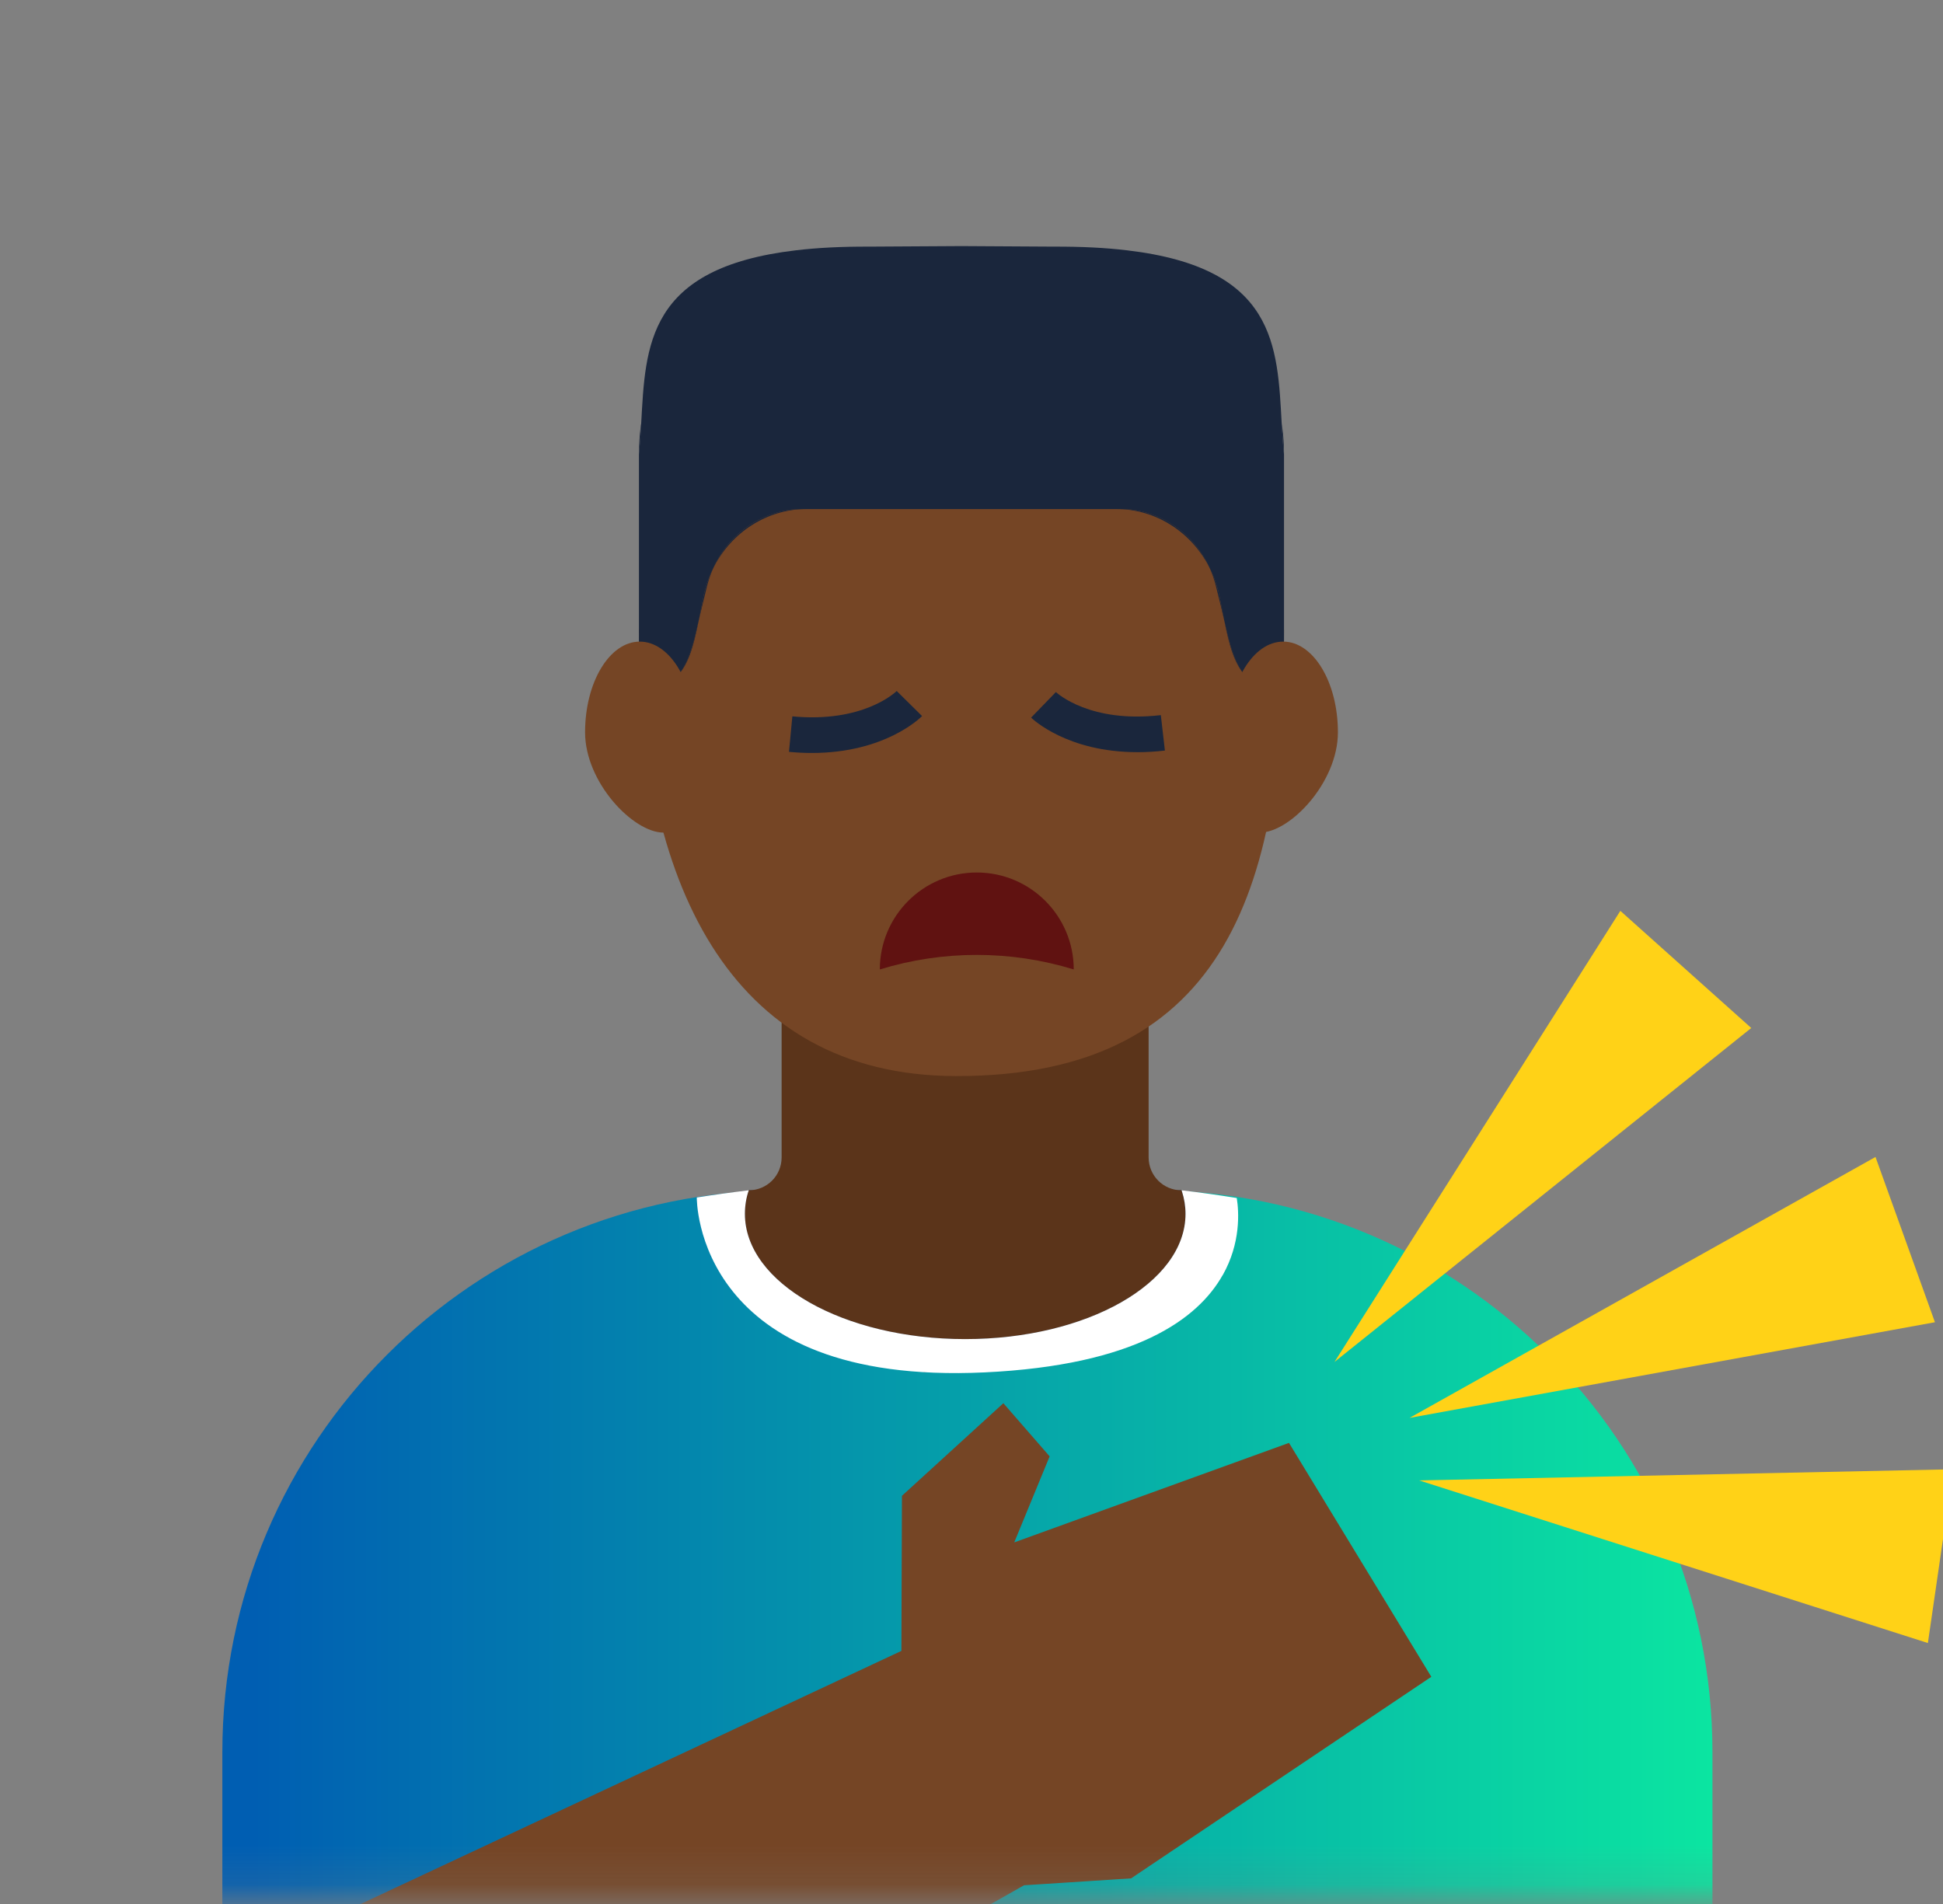 <svg width="50" height="49" viewBox="0 0 50 49" fill="none" xmlns="http://www.w3.org/2000/svg">
<rect x="0" y="0" width="50" height="49" fill="#808080" stroke="none"/>
<mask id="mask0_618_4003" style="mask-type:luminance" maskUnits="userSpaceOnUse" x="3" y="0" width="43" height="49">
<path d="M45.541 0.051H3.579V48.845H45.541V0.051Z" fill="white"/>
</mask>
<g mask="url(#mask0_618_4003)">
<path d="M44.067 45.089V54.175H5.722V45.089C5.722 37.105 12.195 30.633 20.179 30.633H29.61C37.594 30.633 44.067 37.105 44.067 45.089Z" fill="url(#paint0_linear_618_4003)"/>
<path d="M19.268 30.633H30.406L30.949 31.401L29.198 34.069L23.792 35.315L19.75 33.457L18.778 31.095L19.268 30.633Z" fill="#1A263C"/>
<path d="M30.506 31.239C30.506 33.019 27.967 34.462 24.837 34.462C21.706 34.462 19.168 33.019 19.168 31.239C19.168 31.033 19.201 30.829 19.267 30.633C19.501 30.633 19.712 30.538 19.866 30.386C20.019 30.233 20.114 30.02 20.114 29.786V22.631C20.114 22.543 20.186 22.47 20.274 22.47H29.397C29.486 22.47 29.558 22.544 29.558 22.631V29.786C29.558 30.254 29.936 30.633 30.403 30.633C30.406 30.642 30.409 30.652 30.412 30.661C30.471 30.847 30.503 31.041 30.503 31.239H30.506Z" fill="#5B341A"/>
<path d="M33.042 16.207C33.042 22.551 31.717 27.705 24.601 27.693C18.693 27.684 16.443 22.551 16.443 16.207L17.332 14.605L17.526 9.43L29.681 10.735L32.152 14.489L33.041 16.208L33.042 16.207Z" fill="#754525"/>
<path d="M16.485 11.006C16.489 10.969 16.493 10.932 16.501 10.896C16.486 11.163 16.469 11.429 16.443 11.693C16.443 11.46 16.456 11.231 16.484 11.006H16.485Z" fill="#1A263C"/>
<path d="M17.248 17.554C17.29 17.526 17.328 17.493 17.366 17.46C17.329 17.494 17.29 17.525 17.248 17.554Z" fill="#1A263C"/>
<path d="M17.602 17.157C17.773 16.854 17.869 16.448 17.98 15.974C17.849 16.628 17.712 17.154 17.366 17.461C17.459 17.376 17.537 17.275 17.603 17.158L17.602 17.157Z" fill="#1A263C"/>
<path d="M20.649 13.1H20.762C19.739 13.1 18.829 13.694 18.366 14.6C18.782 13.696 19.661 13.1 20.649 13.1Z" fill="#1A263C"/>
<path d="M31.43 15.592C31.455 15.72 31.479 15.843 31.502 15.963C31.476 15.853 31.45 15.738 31.422 15.62L31.292 15.094C31.249 14.918 31.19 14.751 31.116 14.593C31.241 14.833 31.332 15.096 31.388 15.374L31.43 15.592Z" fill="#1A263C"/>
<path d="M33.042 11.693V17.756C32.85 17.756 32.685 17.735 32.541 17.692C32.512 17.683 32.484 17.674 32.458 17.665C32.349 17.625 32.256 17.574 32.174 17.509C32.054 17.415 31.96 17.296 31.881 17.157C31.711 16.854 31.615 16.448 31.505 15.973C31.503 15.97 31.503 15.968 31.502 15.963C31.479 15.843 31.455 15.72 31.43 15.593L31.388 15.374C31.332 15.096 31.241 14.833 31.116 14.593C30.7 13.694 29.821 13.101 28.837 13.101H20.648C19.66 13.101 18.78 13.697 18.365 14.601C18.242 14.84 18.151 15.098 18.098 15.374L18.055 15.593C18.03 15.72 18.006 15.843 17.983 15.963C17.981 15.966 17.981 15.97 17.98 15.973C17.87 16.448 17.774 16.855 17.602 17.157C17.511 17.32 17.397 17.453 17.247 17.554L17.027 17.664C17 17.673 16.971 17.683 16.942 17.691L16.442 17.755V11.692C16.468 11.428 16.485 11.162 16.5 10.895C16.612 8.892 16.647 6.893 20.479 6.442C21.03 6.376 21.659 6.344 22.378 6.347L24.741 6.333L27.105 6.347C27.824 6.344 28.453 6.376 29.002 6.442C32.841 6.893 32.87 8.898 32.983 10.905C32.998 11.169 33.015 11.432 33.041 11.693H33.042Z" fill="#1A263C"/>
<path d="M18.098 15.374C18.151 15.097 18.243 14.839 18.365 14.601C18.293 14.757 18.235 14.922 18.192 15.094L18.064 15.62C18.034 15.737 18.008 15.852 17.983 15.963C18.006 15.843 18.03 15.72 18.055 15.593L18.098 15.374Z" fill="#1A263C"/>
<path d="M31.116 14.592C30.652 13.691 29.744 13.1 28.724 13.1H28.836C29.822 13.1 30.699 13.693 31.115 14.592H31.116Z" fill="#1A263C"/>
<path d="M31.882 17.157C31.937 17.253 31.999 17.34 32.072 17.415C31.761 17.104 31.629 16.596 31.505 15.974C31.615 16.448 31.711 16.855 31.881 17.157H31.882Z" fill="#1A263C"/>
<path d="M32.072 17.414C32.105 17.447 32.137 17.479 32.174 17.507C32.137 17.479 32.104 17.447 32.072 17.414Z" fill="#1A263C"/>
<path d="M33.042 11.693C33.016 11.432 32.999 11.17 32.984 10.905C32.99 10.939 32.995 10.972 32.999 11.006C33.027 11.23 33.042 11.46 33.042 11.693Z" fill="#1A263C"/>
<path d="M17.872 18.846C17.872 20.136 17.851 21.427 17.073 21.427C16.294 21.427 15.056 20.136 15.056 18.846C15.056 17.557 15.686 16.512 16.463 16.512C17.241 16.512 17.871 17.557 17.871 18.846H17.872Z" fill="#754525"/>
<path d="M34.429 18.846C34.429 20.136 33.199 21.427 32.422 21.427C31.644 21.427 31.613 20.136 31.613 18.846C31.613 17.557 32.244 16.512 33.021 16.512C33.798 16.512 34.429 17.557 34.429 18.846Z" fill="#754525"/>
<path d="M31.465 32.812C30.827 33.947 29.221 35.136 25.336 35.319C21.64 35.492 19.789 34.395 18.862 33.241C17.911 32.06 17.931 30.819 17.931 30.819V30.817C18.37 30.748 18.816 30.687 19.268 30.633C19.201 30.829 19.169 31.033 19.169 31.239C19.169 33.019 21.705 34.462 24.838 34.462C27.97 34.462 30.507 33.019 30.507 31.239C30.507 31.041 30.475 30.847 30.415 30.66C30.413 30.652 30.41 30.642 30.407 30.633C30.887 30.69 31.36 30.756 31.826 30.831C31.883 31.188 31.932 31.985 31.467 32.812H31.465Z" fill="white"/>
<path d="M8.447 49.391L23.196 42.486L23.21 38.495L25.82 36.112L27.011 37.48L26.1 39.694L33.17 37.133L36.833 43.153L29.107 48.34L26.353 48.518L17.369 53.598L8.447 49.391Z" fill="#754525"/>
</g>
<path d="M27.631 24.949C27.631 23.571 26.513 22.454 25.136 22.454C23.758 22.454 22.641 23.571 22.641 24.949C24.267 24.45 26.005 24.45 27.631 24.949Z" fill="#601211"/>
<path d="M20.89 19.378C20.703 19.378 20.508 19.369 20.303 19.349L20.39 18.436C22.21 18.609 23.04 17.817 23.075 17.783L23.728 18.428C23.686 18.471 22.775 19.378 20.89 19.378V19.378Z" fill="#1A263C"/>
<path d="M29.265 19.357C27.466 19.357 26.575 18.508 26.534 18.468L27.172 17.81C27.207 17.843 28.055 18.616 29.872 18.404L29.977 19.316C29.726 19.345 29.489 19.358 29.265 19.358V19.357Z" fill="#1A263C"/>
<path d="M45.066 26.456L34.341 35.05L41.697 23.441L45.066 26.456Z" fill="#FFD217"/>
<path d="M49.793 34.028L36.272 36.49L48.263 29.775L49.793 34.028Z" fill="#FFD217"/>
<path d="M49.611 42.284L36.52 38.099L50.261 37.812L49.611 42.284Z" fill="#FFD217"/>
<defs>
<linearGradient id="paint0_linear_618_4003" x1="5.722" y1="42.405" x2="44.067" y2="42.405" gradientUnits="userSpaceOnUse">
<stop offset="0.02" stop-color="#005EB2"/>
<stop offset="1" stop-color="#0BE5A1"/>
</linearGradient>
</defs>
</svg>
